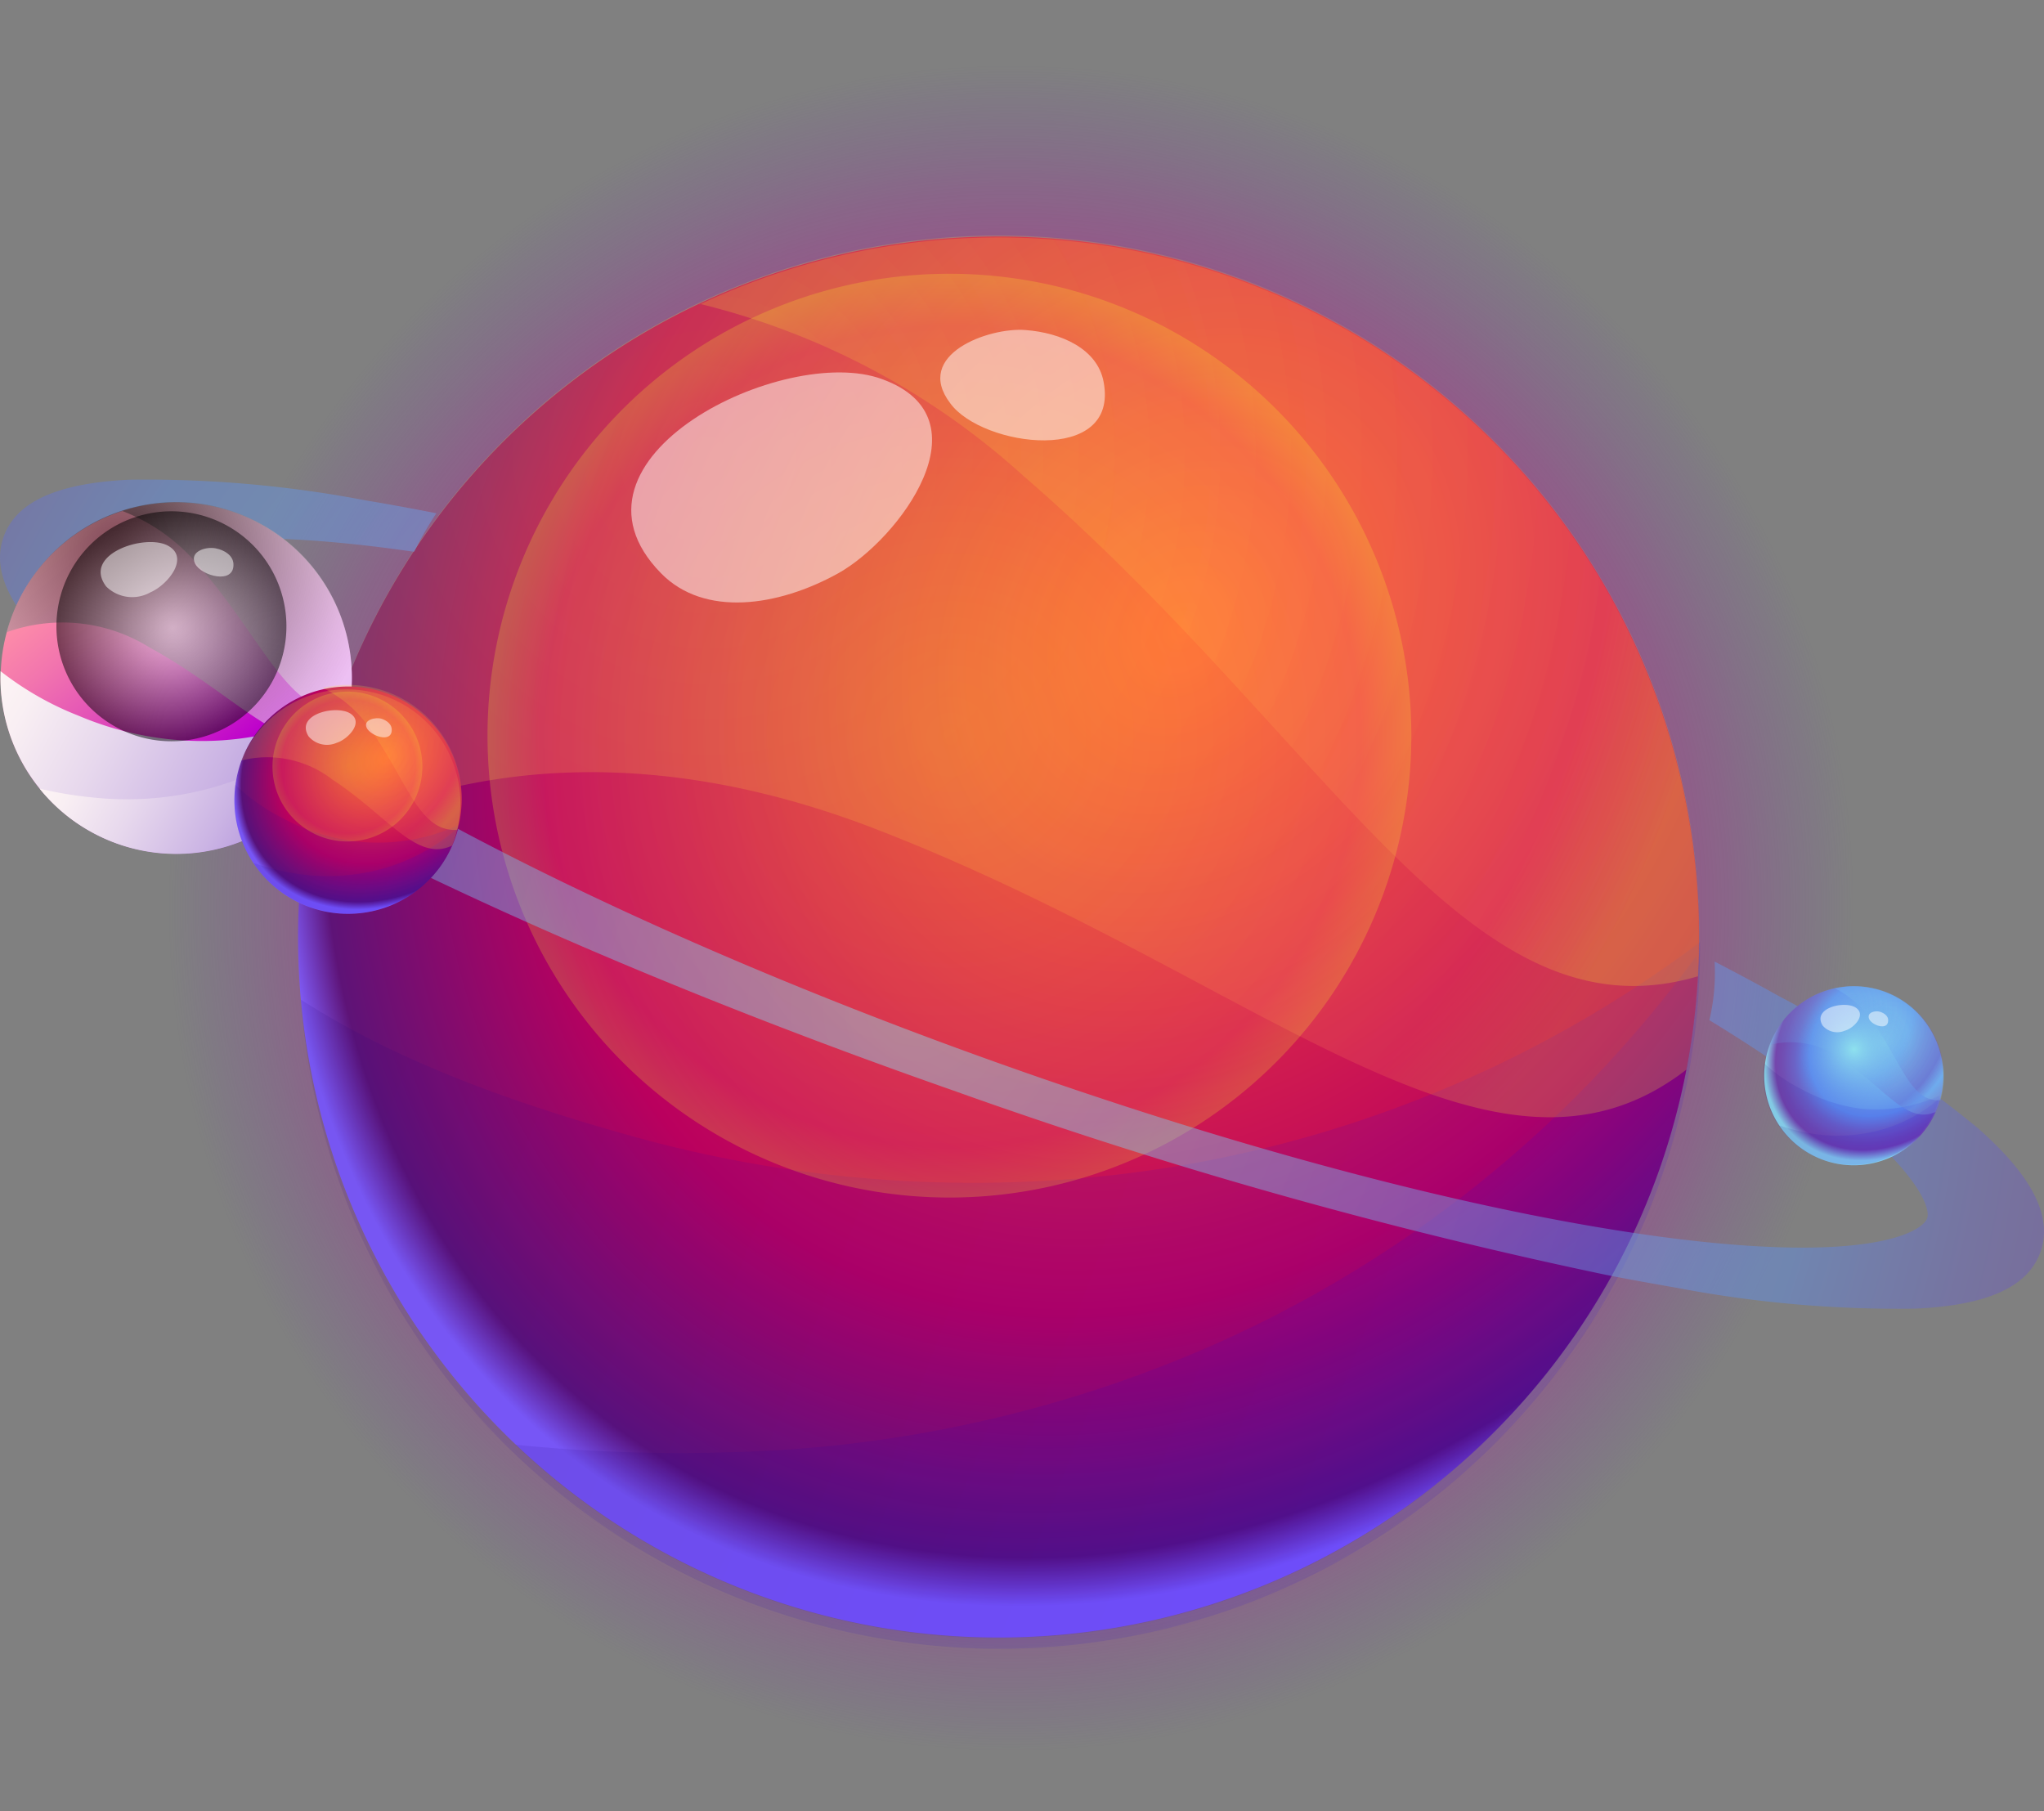 <svg xmlns="http://www.w3.org/2000/svg" xmlns:xlink="http://www.w3.org/1999/xlink" viewBox="0 0 106.65 94.51"><rect x="0" y="0" width="106.65" height="94.51" fill="#808080" stroke="none"/><defs><style>.cls-1{isolation:isolate;}.cls-10,.cls-2,.cls-21,.cls-22,.cls-23,.cls-27,.cls-28,.cls-29,.cls-6,.cls-7,.cls-8{mix-blend-mode:screen;}.cls-2{fill:url(#radial-gradient);}.cls-3{fill:url(#Áåçûìÿííûé_ãðàäèåíò_236);}.cls-19,.cls-20,.cls-25,.cls-26,.cls-4,.cls-5{opacity:0.1;}.cls-13,.cls-14,.cls-19,.cls-20,.cls-25,.cls-26,.cls-4,.cls-5{mix-blend-mode:color-burn;}.cls-4{fill:url(#linear-gradient);}.cls-5{fill:url(#linear-gradient-2);}.cls-21,.cls-22,.cls-23,.cls-27,.cls-28,.cls-6,.cls-7,.cls-8{opacity:0.2;}.cls-6{fill:url(#radial-gradient-2);}.cls-7{fill:url(#radial-gradient-3);}.cls-8{fill:url(#radial-gradient-4);}.cls-9{fill:#fff;mix-blend-mode:overlay;}.cls-15,.cls-16,.cls-17,.cls-9{opacity:0.5;}.cls-10{opacity:0.45;}.cls-11{fill:url(#radial-gradient-5);}.cls-12{fill:url(#linear-gradient-3);}.cls-13{fill:url(#linear-gradient-4);}.cls-14{fill:url(#linear-gradient-5);}.cls-15,.cls-16,.cls-17{mix-blend-mode:color-dodge;}.cls-15{fill:url(#radial-gradient-6);}.cls-16{fill:url(#radial-gradient-7);}.cls-17{fill:url(#radial-gradient-8);}.cls-18{fill:url(#Áåçûìÿííûé_ãðàäèåíò_236-2);}.cls-19{fill:url(#linear-gradient-6);}.cls-20{fill:url(#linear-gradient-7);}.cls-21{fill:url(#radial-gradient-9);}.cls-22{fill:url(#radial-gradient-10);}.cls-23{fill:url(#radial-gradient-11);}.cls-24{fill:url(#radial-gradient-12);}.cls-25{fill:url(#linear-gradient-8);}.cls-26{fill:url(#linear-gradient-9);}.cls-27{fill:url(#radial-gradient-13);}.cls-28{fill:url(#radial-gradient-14);}.cls-29{fill:url(#radial-gradient-15);}</style><radialGradient id="radial-gradient" cx="983.97" cy="78.1" r="43.98" gradientTransform="translate(406.43 -158.48) rotate(30.66)" gradientUnits="userSpaceOnUse"><stop offset="0" stop-color="#f20074"/><stop offset="0.17" stop-color="#f00175" stop-opacity="0.99"/><stop offset="0.3" stop-color="#eb0477" stop-opacity="0.95"/><stop offset="0.42" stop-color="#e2097b" stop-opacity="0.88"/><stop offset="0.54" stop-color="#d61080" stop-opacity="0.78"/><stop offset="0.65" stop-color="#c61888" stop-opacity="0.65"/><stop offset="0.75" stop-color="#b22390" stop-opacity="0.5"/><stop offset="0.86" stop-color="#9b309b" stop-opacity="0.31"/><stop offset="0.96" stop-color="#813fa6" stop-opacity="0.1"/><stop offset="1" stop-color="#7446ac" stop-opacity="0"/></radialGradient><radialGradient id="Áåçûìÿííûé_ãðàäèåíò_236" cx="1159.9" cy="325.31" r="53.69" gradientTransform="translate(2082.82 -425.84) rotate(123.38) scale(1 0.82)" gradientUnits="userSpaceOnUse"><stop offset="0" stop-color="#ff5731"/><stop offset="0.7" stop-color="#ba005e"/><stop offset="0.95" stop-color="#5e1377"/><stop offset="1" stop-color="#8160ff"/></radialGradient><linearGradient id="linear-gradient" x1="1084.09" y1="301.23" x2="1157.19" y2="301.23" gradientTransform="translate(272.31 -263.3) rotate(21.21)" gradientUnits="userSpaceOnUse"><stop offset="0" stop-color="#1c0067"/><stop offset="0.1" stop-color="#1c007f"/><stop offset="0.29" stop-color="#1c00a5"/><stop offset="0.47" stop-color="#1c00c2"/><stop offset="0.65" stop-color="#1c00d7"/><stop offset="0.83" stop-color="#1c00e4"/><stop offset="1" stop-color="#1c00e8"/></linearGradient><linearGradient id="linear-gradient-2" x1="1103.96" y1="301.58" x2="1157.19" y2="301.58" xlink:href="#linear-gradient"/><radialGradient id="radial-gradient-2" cx="1135.4" cy="335.54" r="53.49" gradientTransform="translate(595.64 -632.95) rotate(43)" gradientUnits="userSpaceOnUse"><stop offset="0" stop-color="#ffff29"/><stop offset="0.89" stop-color="#ff7e59"/><stop offset="1" stop-color="#ffff29"/></radialGradient><radialGradient id="radial-gradient-3" cx="1135.4" cy="335.54" r="53.49" xlink:href="#radial-gradient-2"/><radialGradient id="radial-gradient-4" cx="1154.72" cy="337.68" r="24.11" xlink:href="#radial-gradient-2"/><radialGradient id="radial-gradient-5" cx="1045.21" cy="38.46" r="76.7" gradientTransform="translate(190 175.99) rotate(11.15)" gradientUnits="userSpaceOnUse"><stop offset="0" stop-color="#8ee1ee"/><stop offset="0.62" stop-color="#5e8dec"/><stop offset="0.63" stop-color="#5f89e8"/><stop offset="0.74" stop-color="#6b64c7"/><stop offset="0.84" stop-color="#714eb3"/><stop offset="0.9" stop-color="#7446ac"/></radialGradient><linearGradient id="linear-gradient-3" x1="952.71" y1="205.32" x2="971.04" y2="205.32" gradientTransform="translate(714.65 -473.5) rotate(50.4)" gradientUnits="userSpaceOnUse"><stop offset="0" stop-color="#ff91a7"/><stop offset="0.1" stop-color="#fc8aa9"/><stop offset="0.24" stop-color="#f275ae"/><stop offset="0.42" stop-color="#e353b7"/><stop offset="0.62" stop-color="#ce25c3"/><stop offset="0.76" stop-color="#bd00cc"/><stop offset="1" stop-color="#8b00cc"/></linearGradient><linearGradient id="linear-gradient-4" x1="975.16" y1="88.53" x2="993.49" y2="88.53" gradientTransform="translate(346.29 -148.05) rotate(28.61)" gradientUnits="userSpaceOnUse"><stop offset="0" stop-color="#fff7f5"/><stop offset="0.16" stop-color="#f9eff3"/><stop offset="0.41" stop-color="#e7d8ed"/><stop offset="0.73" stop-color="#cbb4e4"/><stop offset="1" stop-color="#ae8edb"/></linearGradient><linearGradient id="linear-gradient-5" x1="980.15" y1="88.62" x2="993.49" y2="88.62" xlink:href="#linear-gradient-4"/><radialGradient id="radial-gradient-6" cx="954.76" cy="203.3" r="13.41" gradientTransform="translate(714.65 -473.5) rotate(50.4)" gradientUnits="userSpaceOnUse"><stop offset="0"/><stop offset="0.28" stop-color="#4e4e4e"/><stop offset="0.63" stop-color="#acacac"/><stop offset="0.88" stop-color="#e8e8e8"/><stop offset="1" stop-color="#fff"/></radialGradient><radialGradient id="radial-gradient-7" cx="954.76" cy="203.3" r="13.41" xlink:href="#radial-gradient-6"/><radialGradient id="radial-gradient-8" cx="959.61" cy="203.84" r="6.05" gradientTransform="translate(714.65 -473.5) rotate(50.4)" gradientUnits="userSpaceOnUse"><stop offset="0" stop-color="#fff"/><stop offset="0.12" stop-color="#e8e8e8"/><stop offset="0.37" stop-color="#acacac"/><stop offset="0.72" stop-color="#4e4e4e"/><stop offset="1"/></radialGradient><radialGradient id="Áåçûìÿííûé_ãðàäèåíò_236-2" cx="952.6" cy="217.23" r="8.71" gradientTransform="translate(1990.56 -129.29) rotate(136.12) scale(1 0.82)" xlink:href="#Áåçûìÿííûé_ãðàäèåíò_236"/><linearGradient id="linear-gradient-6" x1="964.18" y1="99.51" x2="976.04" y2="99.51" gradientTransform="translate(428.11 -217.84) rotate(33.94)" xlink:href="#linear-gradient"/><linearGradient id="linear-gradient-7" x1="967.41" y1="99.56" x2="976.04" y2="99.56" gradientTransform="translate(428.11 -217.84) rotate(33.94)" xlink:href="#linear-gradient"/><radialGradient id="radial-gradient-9" cx="948.62" cy="218.89" r="8.68" gradientTransform="translate(823.84 -506.95) rotate(55.74)" xlink:href="#radial-gradient-2"/><radialGradient id="radial-gradient-10" cx="948.62" cy="218.88" r="8.68" gradientTransform="translate(823.84 -506.95) rotate(55.74)" xlink:href="#radial-gradient-2"/><radialGradient id="radial-gradient-11" cx="951.76" cy="219.23" r="3.91" gradientTransform="translate(823.84 -506.95) rotate(55.74)" xlink:href="#radial-gradient-2"/><radialGradient id="radial-gradient-12" cx="1008.85" cy="161.02" r="6.86" gradientTransform="translate(2077.27 -186.65) rotate(136.12) scale(1 0.82)" gradientUnits="userSpaceOnUse"><stop offset="0" stop-color="#8ee1ee"/><stop offset="0.62" stop-color="#5e8dec"/><stop offset="0.63" stop-color="#5f89e8"/><stop offset="0.74" stop-color="#6b64c7"/><stop offset="0.84" stop-color="#714eb3"/><stop offset="0.9" stop-color="#7446ac"/><stop offset="0.99" stop-color="#8ee1ee"/></radialGradient><linearGradient id="linear-gradient-8" x1="1039.13" y1="67.17" x2="1047.99" y2="67.17" gradientTransform="translate(428.11 -217.84) rotate(33.94)" xlink:href="#linear-gradient"/><linearGradient id="linear-gradient-9" x1="1041.54" y1="67.21" x2="1047.99" y2="67.21" gradientTransform="translate(428.11 -217.84) rotate(33.94)" xlink:href="#linear-gradient"/><radialGradient id="radial-gradient-13" cx="1005.71" cy="162.33" r="6.84" gradientTransform="translate(823.84 -506.95) rotate(55.74)" xlink:href="#radial-gradient-12"/><radialGradient id="radial-gradient-14" cx="1005.71" cy="162.33" r="6.84" gradientTransform="translate(823.84 -506.95) rotate(55.74)" xlink:href="#radial-gradient-12"/><radialGradient id="radial-gradient-15" cx="1008.18" cy="162.6" r="3.08" gradientTransform="translate(823.84 -506.95) rotate(55.74)" gradientUnits="userSpaceOnUse"><stop offset="0" stop-color="#8ee1ee"/><stop offset="0.94" stop-color="#5e8dec" stop-opacity="0"/></radialGradient></defs><title>planete_12.module</title><g class="cls-1"><g id="Calque_2" data-name="Calque 2"><g id="OBJECTS"><path class="cls-2" d="M1189,451c-.24-.14-.48-.28-.71-.43a47.32,47.32,0,0,1-17.44-61.38c.26-.52.55-1.07.89-1.68a47.13,47.13,0,0,1,10.35-12.82l1.37-1.15a47.33,47.33,0,0,1,64.79,5.21c.23.25.46.52.69.79a47.23,47.23,0,0,1,6.8,51.18c-.59,1.25-1.26,2.51-2,3.74A47.31,47.31,0,0,1,1189,451Z" transform="translate(-1160.26 -363.09)"/><path class="cls-3" d="M1239.09,436.91a36.55,36.55,0,1,1-1.8-51.66A36.55,36.55,0,0,1,1239.09,436.91Z" transform="translate(-1160.26 -363.09)"/><path class="cls-4" d="M1218.26,424.41a66.22,66.22,0,0,1-25.06-2.05c-5.92-1.66-12-3.76-17.24-7.11a36.55,36.55,0,0,0,73-3A62.64,62.64,0,0,1,1218.26,424.41Z" transform="translate(-1160.26 -363.09)"/><path class="cls-5" d="M1198.4,438.86a84.7,84.7,0,0,1-11.24-.39,36.54,36.54,0,0,0,61.72-25c-.05-.15-.08-.31-.13-.47A62.61,62.61,0,0,1,1223,433.51,66.55,66.55,0,0,1,1198.4,438.86Z" transform="translate(-1160.26 -363.09)"/><path class="cls-6" d="M1248.25,418.9a36.55,36.55,0,1,0-72.11-11.79c5.75-3.15,15.89-6.17,29.9-.73C1226.05,414.14,1238.08,426.76,1248.25,418.9Z" transform="translate(-1160.26 -363.09)"/><path class="cls-7" d="M1196.76,378.94a38.87,38.87,0,0,1,16.92,9c16.07,13.89,23.19,29.63,35.17,26.09a36.54,36.54,0,0,0-52.09-35.05Z" transform="translate(-1160.26 -363.09)"/><path class="cls-8" d="M1232.25,410.23A24.1,24.1,0,1,1,1218.5,379,24.09,24.09,0,0,1,1232.25,410.23Z" transform="translate(-1160.26 -363.09)"/><path class="cls-9" d="M1204,393c-3.15,1.75-7,2.3-9.25,0-5.88-6,6.47-12,11.53-10.13C1211.9,384.9,1207.17,391.23,1204,393Z" transform="translate(-1160.26 -363.09)"/><path class="cls-9" d="M1213.76,380.31c1.9.14,3.76,1,4.08,2.69.85,4.38-6.34,3.42-8,1.13C1207.91,381.59,1211.85,380.16,1213.76,380.31Z" transform="translate(-1160.26 -363.09)"/><g class="cls-10"><path class="cls-11" d="M1266.73,428.4h0c.64-1.83-.42-3.93-3.25-6.43a60.86,60.86,0,0,0-10.37-6.89c-1.08-.6-2.21-1.21-3.39-1.82a10.52,10.52,0,0,1-.27,3.06h0c10,6.1,11.61,9.51,11.37,10.31s-3.37,2.51-14.77.87c-9.6-1.38-21.93-4.69-34.72-9.31s-24.49-10-32.95-15.13c-10-6.1-11.61-9.51-11.36-10.32s3.37-2.51,14.77-.87l.09,0a17.25,17.25,0,0,1,1.15-2c-1.24-.24-2.46-.47-3.63-.66a61,61,0,0,0-12.4-1.09c-3.77.18-5.92,1.16-6.56,3s.43,3.93,3.26,6.43a61.12,61.12,0,0,0,10.36,6.89c9.27,5.15,22,10.67,35.94,15.55a258.53,258.53,0,0,0,34.07,9.62c1.27.25,2.51.47,3.71.68a61.53,61.53,0,0,0,12.4,1.08C1264,431.2,1266.09,430.22,1266.73,428.4Z" transform="translate(-1160.26 -363.09)"/></g><path class="cls-12" d="M1175.29,405.53a9.16,9.16,0,1,1,1.22-12.9A9.16,9.16,0,0,1,1175.29,405.53Z" transform="translate(-1160.26 -363.09)"/><path class="cls-13" d="M1170.52,401.75a16.57,16.57,0,0,1-6.17-1.32,16.05,16.05,0,0,1-4.06-2.32,9.17,9.17,0,0,0,17.21,4.75,9.3,9.3,0,0,0,1-3.13A15.65,15.65,0,0,1,1170.52,401.75Z" transform="translate(-1160.26 -363.09)"/><path class="cls-14" d="M1165.11,404.7a20.66,20.66,0,0,1-2.78-.46,9.06,9.06,0,0,0,2.73,2.28,9.15,9.15,0,0,0,13.42-6.51s0-.08,0-.12a15.76,15.76,0,0,1-7.08,4.28A16.64,16.64,0,0,1,1165.11,404.7Z" transform="translate(-1160.26 -363.09)"/><path class="cls-15" d="M1178.15,401.35a9.16,9.16,0,0,0-16.74-7.27,9.3,9.3,0,0,0-.81,2,8.59,8.59,0,0,1,7.46.79C1172.79,399.45,1175.37,403,1178.15,401.35Z" transform="translate(-1160.26 -363.09)"/><path class="cls-16" d="M1166.64,389.75a9.78,9.78,0,0,1,3.92,2.78c3.54,4,4.8,8.11,7.9,7.62a9.16,9.16,0,0,0-11.82-10.4Z" transform="translate(-1160.26 -363.09)"/><path class="cls-17" d="M1174.45,398.68a6,6,0,1,1-2.41-8.2A6,6,0,0,1,1174.45,398.68Z" transform="translate(-1160.26 -363.09)"/><path class="cls-9" d="M1168.1,394a1.93,1.93,0,0,1-2.3-.31c-1.27-1.68,2-2.76,3.2-2.14S1169,393.62,1168.1,394Z" transform="translate(-1160.26 -363.09)"/><path class="cls-9" d="M1171.51,391.7c.47.09.9.37.93.8.07,1.12-1.69.64-2,0S1171,391.6,1171.51,391.7Z" transform="translate(-1160.26 -363.09)"/><path class="cls-18" d="M1181.76,409.74a5.93,5.93,0,1,1,1.56-8.24A5.93,5.93,0,0,1,1181.76,409.74Z" transform="translate(-1160.26 -363.09)"/><path class="cls-19" d="M1178.91,407a10.76,10.76,0,0,1-3.9-1.22,10.32,10.32,0,0,1-2.47-1.74,5.93,5.93,0,0,0,10.8,4.1,5.85,5.85,0,0,0,.85-2A10.16,10.16,0,0,1,1178.91,407Z" transform="translate(-1160.26 -363.09)"/><path class="cls-20" d="M1175.25,408.59a13.43,13.43,0,0,1-1.76-.47,5.59,5.59,0,0,0,1.62,1.63,5.93,5.93,0,0,0,8.23-1.6,6.2,6.2,0,0,0,.81-1.78s0-.05,0-.08a10.08,10.08,0,0,1-4.81,2.33A10.77,10.77,0,0,1,1175.25,408.59Z" transform="translate(-1160.26 -363.09)"/><path class="cls-21" d="M1183.85,407.21a5.93,5.93,0,1,0-11-4.44,5.55,5.55,0,0,1,4.76,1C1180.51,405.67,1182,408.09,1183.85,407.21Z" transform="translate(-1160.26 -363.09)"/><path class="cls-22" d="M1177.13,399a6.39,6.39,0,0,1,2.36,2c2,2.77,2.61,5.52,4.63,5.39a5.93,5.93,0,0,0-7-7.42Z" transform="translate(-1160.26 -363.09)"/><path class="cls-23" d="M1181.63,405.27a3.91,3.91,0,1,1-1.06-5.43A3.91,3.91,0,0,1,1181.63,405.27Z" transform="translate(-1160.26 -363.09)"/><path class="cls-9" d="M1177.82,401.85a1.26,1.26,0,0,1-1.46-.34c-.72-1.16,1.45-1.66,2.18-1.19S1178.39,401.68,1177.82,401.85Z" transform="translate(-1160.26 -363.09)"/><path class="cls-9" d="M1180.16,400.59c.29.09.55.3.54.58,0,.72-1.12.31-1.31-.11S1179.86,400.5,1180.16,400.59Z" transform="translate(-1160.26 -363.09)"/><path class="cls-24" d="M1259.61,423.08a4.67,4.67,0,1,1,1.23-6.49A4.66,4.66,0,0,1,1259.61,423.08Z" transform="translate(-1160.26 -363.09)"/><path class="cls-25" d="M1257.37,420.94a8.73,8.73,0,0,1-3.07-1,8.31,8.31,0,0,1-2-1.38,4.67,4.67,0,0,0,8.51,3.23,4.57,4.57,0,0,0,.67-1.54A8.11,8.11,0,0,1,1257.37,420.94Z" transform="translate(-1160.26 -363.09)"/><path class="cls-26" d="M1254.48,422.18a11.9,11.9,0,0,1-1.39-.37,4.62,4.62,0,0,0,1.28,1.29,4.68,4.68,0,0,0,6.49-1.27,4.54,4.54,0,0,0,.64-1.4.13.13,0,0,1,0-.06,7.91,7.91,0,0,1-3.79,1.83A8.51,8.51,0,0,1,1254.48,422.18Z" transform="translate(-1160.26 -363.09)"/><path class="cls-27" d="M1261.26,421.1a4.67,4.67,0,0,0-8.15-4.49,4.81,4.81,0,0,0-.51,1,4.4,4.4,0,0,1,3.75.75C1258.63,419.88,1259.77,421.79,1261.26,421.1Z" transform="translate(-1160.26 -363.09)"/><path class="cls-28" d="M1256,414.66a5.09,5.09,0,0,1,1.86,1.6c1.61,2.18,2.05,4.34,3.65,4.24a4.67,4.67,0,0,0-5.51-5.84Z" transform="translate(-1160.26 -363.09)"/><path class="cls-29" d="M1259.51,419.56a3.08,3.08,0,1,1-.83-4.27A3.08,3.08,0,0,1,1259.51,419.56Z" transform="translate(-1160.26 -363.09)"/><path class="cls-9" d="M1256.51,416.87a1,1,0,0,1-1.15-.27c-.56-.92,1.14-1.31,1.72-.94S1257,416.74,1256.51,416.87Z" transform="translate(-1160.26 -363.09)"/><path class="cls-9" d="M1258.35,415.88c.23.07.44.23.43.45,0,.57-.88.25-1-.09S1258.12,415.81,1258.35,415.88Z" transform="translate(-1160.26 -363.09)"/></g></g></g></svg>